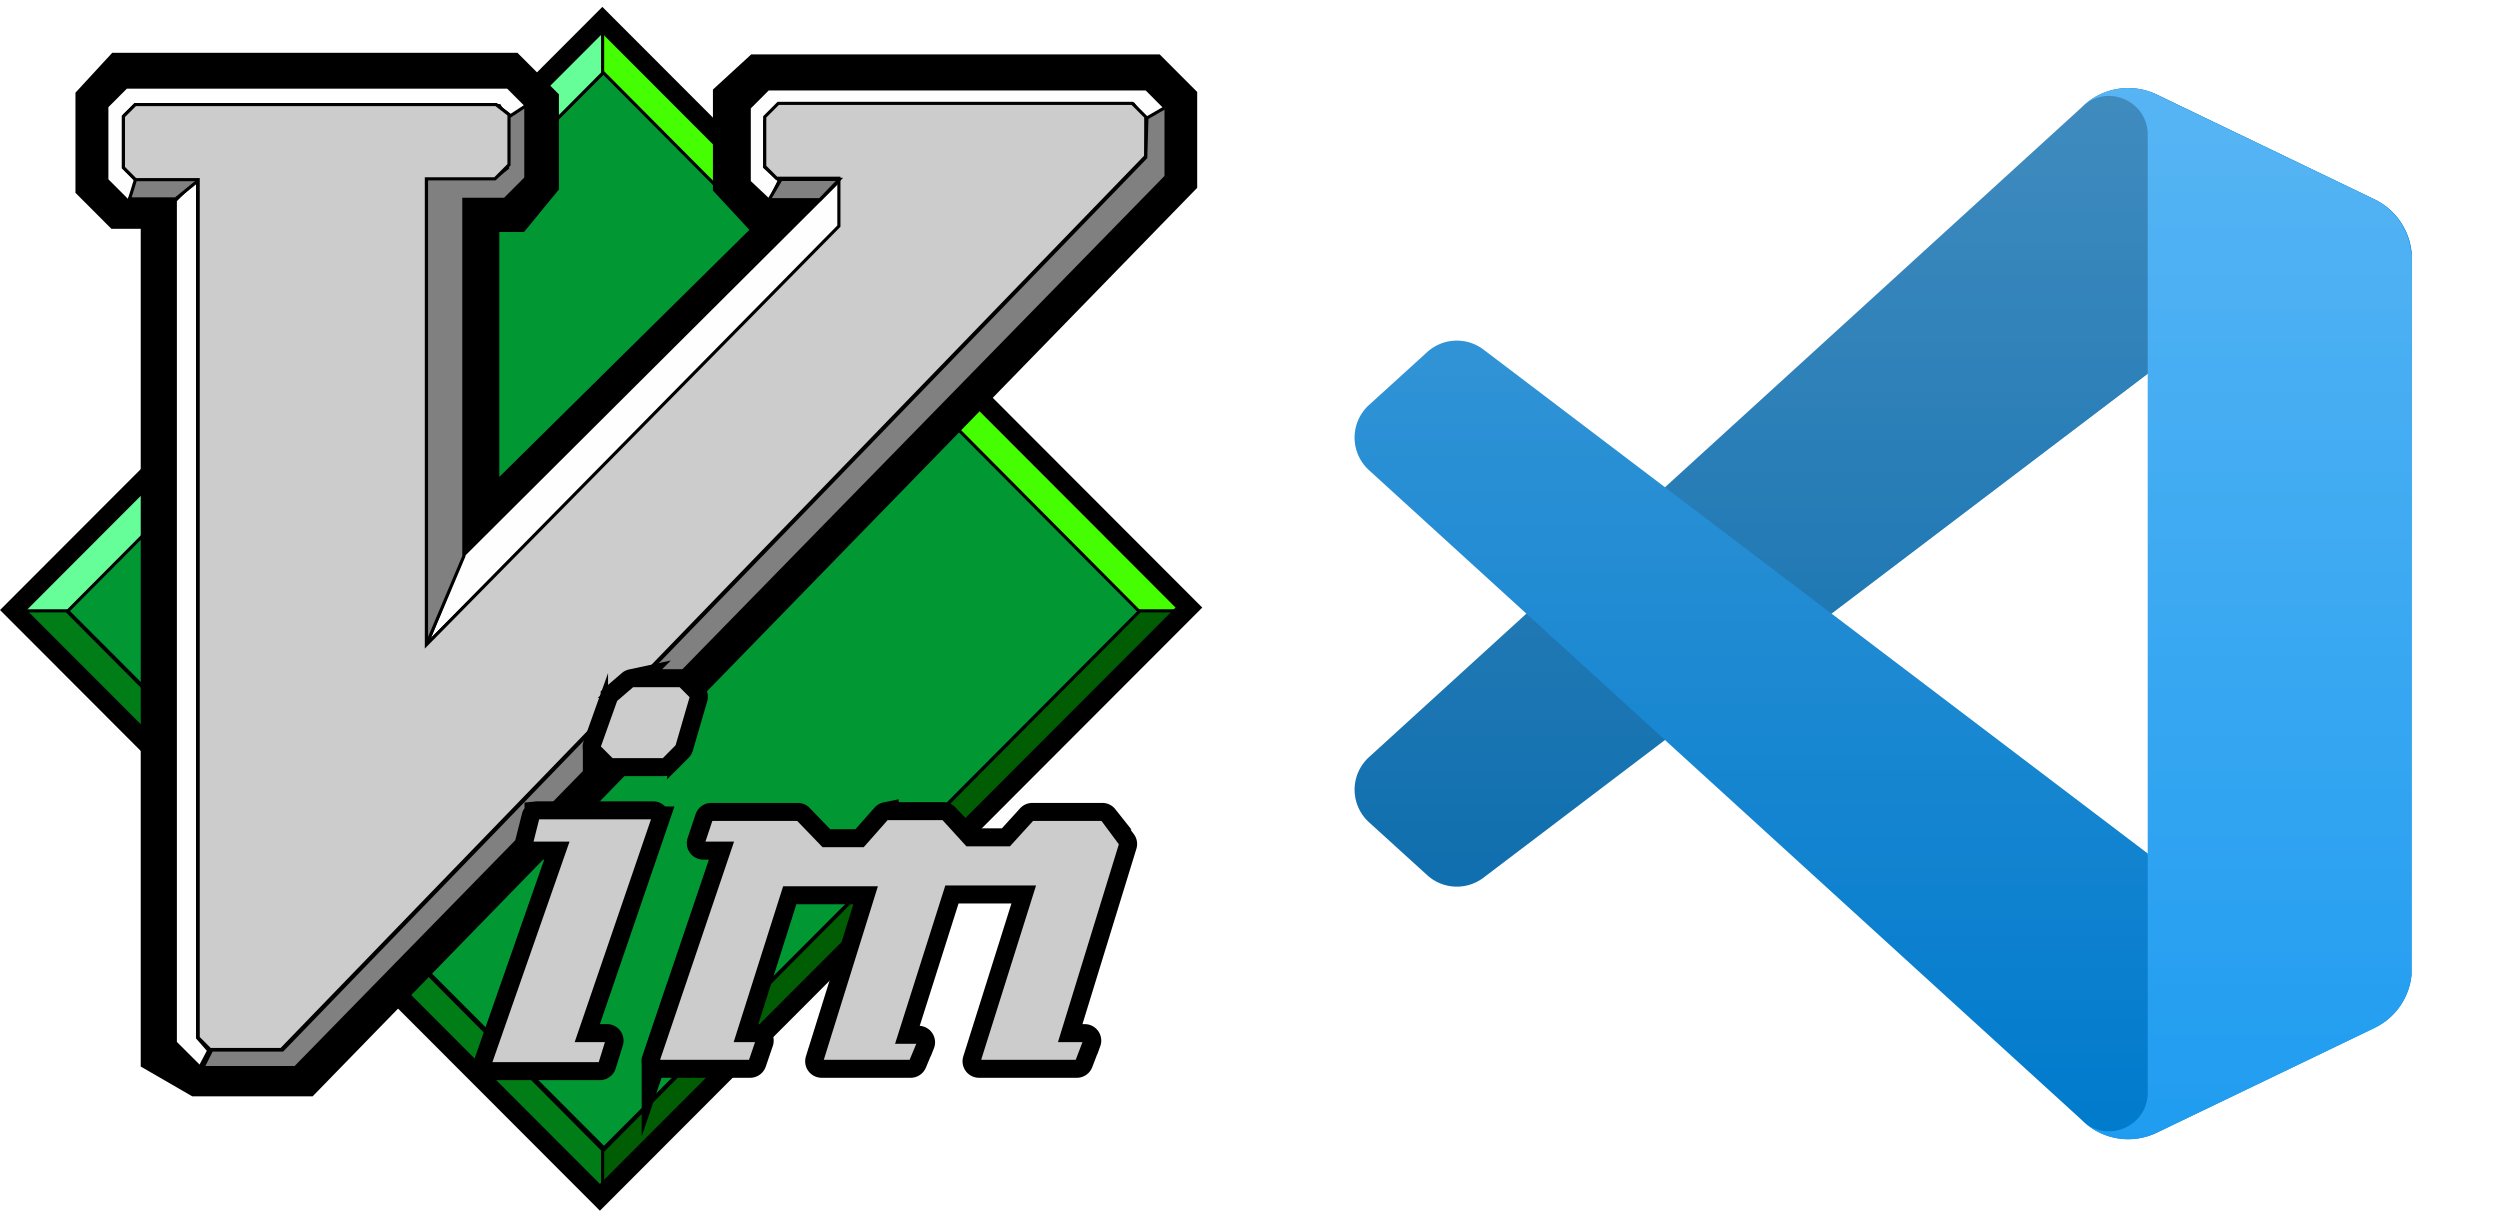 <?xml version="1.0" encoding="UTF-8" standalone="no"?>
<svg
   xml:space="preserve"
   viewBox="0 0 1097.142 538.629"
   version="1.1"
   id="svg219"
   width="1097.142"
   height="538.629"
   xmlns="http://www.w3.org/2000/svg"
   xmlns:svg="http://www.w3.org/2000/svg">
  <defs
   id="defs167">
    <filter
   id="a"
   width="116.727"
   height="92.246"
   x="-8.394"
   y="15.829"
   color-interpolation-filters="sRGB"
   filterUnits="userSpaceOnUse">
      <feFlood
   flood-opacity="0"
   result="BackgroundImageFix"
   id="feFlood132" />
      <feColorMatrix
   in="SourceAlpha"
   values="0 0 0 0 0 0 0 0 0 0 0 0 0 0 0 0 0 0 127 0"
   id="feColorMatrix134" />
      <feOffset
   id="feOffset136" />
      <feGaussianBlur
   stdDeviation="4.167"
   id="feGaussianBlur138" />
      <feColorMatrix
   values="0 0 0 0 0 0 0 0 0 0 0 0 0 0 0 0 0 0 0.25 0"
   id="feColorMatrix140" />
      <feBlend
   in2="BackgroundImageFix"
   mode="overlay"
   result="effect1_dropShadow"
   id="feBlend142" />
      <feBlend
   in="SourceGraphic"
   in2="effect1_dropShadow"
   result="shape"
   id="feBlend144"
   mode="normal" />
    </filter>
    <filter
   id="b"
   width="47.917"
   height="116.151"
   x="60.417"
   y="-8.076"
   color-interpolation-filters="sRGB"
   filterUnits="userSpaceOnUse">
      <feFlood
   flood-opacity="0"
   result="BackgroundImageFix"
   id="feFlood147" />
      <feColorMatrix
   in="SourceAlpha"
   values="0 0 0 0 0 0 0 0 0 0 0 0 0 0 0 0 0 0 127 0"
   id="feColorMatrix149" />
      <feOffset
   id="feOffset151" />
      <feGaussianBlur
   stdDeviation="4.167"
   id="feGaussianBlur153" />
      <feColorMatrix
   values="0 0 0 0 0 0 0 0 0 0 0 0 0 0 0 0 0 0 0.25 0"
   id="feColorMatrix155" />
      <feBlend
   in2="BackgroundImageFix"
   mode="overlay"
   result="effect1_dropShadow"
   id="feBlend157" />
      <feBlend
   in="SourceGraphic"
   in2="effect1_dropShadow"
   result="shape"
   id="feBlend159"
   mode="normal" />
    </filter>
    <linearGradient
   id="c"
   x1="49.939"
   x2="49.939"
   y1="0.258"
   y2="99.742"
   gradientUnits="userSpaceOnUse">
      <stop
   stop-color="#fff"
   id="stop162" />
      <stop
   offset="1"
   stop-color="#fff"
   stop-opacity="0"
   id="stop164" />
    </linearGradient>
  </defs>
  <path
   d="M 266.032,30.562 29.243,267.67 265.047,503.791 501.836,266.682 Z"
   style="fill:#019833;fill-opacity:1;stroke:#000000;stroke-width:1.382px;stroke-linecap:butt;stroke-linejoin:miter;stroke-opacity:1"
   id="path169" />
  <path
   d="M 265.047,31.55 V 10.802 L 7.536,268.659 H 29.243 Z"
   style="fill:#66fe98;fill-opacity:1;stroke:#000000;stroke-width:1.382px;stroke-linecap:butt;stroke-linejoin:miter;stroke-opacity:1"
   id="path171" />
  <path
   d="M 264.454,31.55 V 10.802 L 521.963,268.659 H 500.258 Z"
   style="fill:#45fe02;fill-opacity:1;stroke:#000000;stroke-width:1.382px;stroke-linecap:butt;stroke-linejoin:miter;stroke-opacity:1"
   id="path173" />
  <path
   d="m 265.047,505.174 v 20.748 L 7.536,268.065 H 29.243 Z"
   style="fill:#017d17;fill-opacity:1;stroke:#000000;stroke-width:1.382px;stroke-linecap:butt;stroke-linejoin:miter;stroke-opacity:1"
   id="path175" />
  <path
   d="M 55.309,36.989 H 221.349 l 10.117,10.13 v 31.087 l -8.024,9.78 h -18.139 V 242.374 L 361.577,87.986 h -25.813 l -9.069,-9.78 V 45.373 l 8.371,-7.684 h 168.134 l 8.371,8.382 V 76.808 L 131.355,467.322 H 88.1 L 75.581,460.083 V 86.59 H 54.613 L 46.939,78.905 V 46.071 Z"
   style="fill:none;stroke:#000000;stroke-width:27.644;stroke-linecap:butt;stroke-linejoin:miter;stroke-miterlimit:4;stroke-dasharray:none;stroke-opacity:1"
   id="path177" />
  <path
   d="m 264.454,505.174 v 20.748 L 521.963,268.065 H 500.258 Z"
   style="fill:#005d04;fill-opacity:1;stroke:#000000;stroke-width:1.382px;stroke-linecap:butt;stroke-linejoin:miter;stroke-opacity:1"
   id="path179" />
  <path
   d="M 264.351,8.89 5.874,267.715 263.274,525.463 521.753,266.637 Z"
   style="fill:none;stroke:#000000;stroke-width:8.293;stroke-linecap:butt;stroke-linejoin:miter;stroke-miterlimit:4;stroke-dasharray:none;stroke-opacity:1"
   id="path181" />
  <path
   d="m 223.115,52.791 9.374,-4.94 -9.62,-9.632 H 55.388 l -8.509,8.521 v 32.231 l 9.435,9.447 4.501,-9.447 -5.92,-5.927 V 50.321 l 4.439,-3.952 H 219.169 Z"
   style="fill:#fefefe;fill-opacity:1;stroke:#000000;stroke-width:1.382px;stroke-linecap:butt;stroke-linejoin:miter;stroke-opacity:1"
   id="path183" />
  <path
   d="m 341.519,45.374 -5.915,5.921 v 21.741 l 5.18,5.187 h 27.367 V 99.23 L 187.118,282.968 V 78.483 h 30.087 l 6.172,-6.183 V 50.3 l -5.698,-4.408 H 59.35 l -5.18,5.187 v 22.476 l 5.267,5.274 H 86.976 V 455.386 l 5.18,5.187 H 123.451 L 502.824,68.582 V 51.293 l -5.915,-5.921 z"
   style="fill:none;stroke:#000000;stroke-width:1.382px;stroke-linecap:butt;stroke-linejoin:miter;stroke-opacity:1"
   id="path185" />
  <path
   d="M 86.704,78.206 V 455.444 l 4.882,5.59 -3.829,7.307 L 76.937,457.539 V 87.986 Z"
   style="fill:#fefefe;fill-opacity:1;stroke:#000000;stroke-width:1.382px;stroke-linecap:butt;stroke-linejoin:miter;stroke-opacity:1"
   id="path187" />
  <path
   d="m 59.647,78.206 -2.792,9.082 H 77.087 L 88.25,78.206 Z"
   style="fill:#808080;fill-opacity:1;stroke:#000000;stroke-width:1.382px;stroke-linecap:butt;stroke-linejoin:miter;stroke-opacity:1"
   id="path189" />
  <path
   d="m 337.563,88.406 4.441,-9.137 -6.413,-5.929 v -20.253 l 7.4,-7.409 h 154.407 l 5.92,7.904 8.385,-5.929 -8.632,-8.644 H 337.069 l -8.263,8.273 v 32.48 l 8.572,8.089 M 203.229,243.804 187.103,282.983 369.136,100.213 V 78.478 Z"
   style="fill:#fefefe;fill-opacity:1;stroke:#000000;stroke-width:1.382px;stroke-linecap:butt;stroke-linejoin:miter;stroke-opacity:1"
   id="path191" />
  <path
   d="m 222.745,51.659 8.024,-5.239 v 31.785 l -9.245,9.256 H 203.561 V 244.121 L 187.166,282.893 V 78.206 h 30 l 5.581,-4.54 z"
   style="fill:#808080;fill-opacity:1;stroke:#000000;stroke-width:1.382px;stroke-linecap:butt;stroke-linejoin:miter;stroke-opacity:1"
   id="path193" />
  <path
   d="m 341.519,45.374 -5.915,5.921 v 21.741 l 5.18,5.187 h 27.367 V 99.23 L 187.118,282.968 V 78.483 h 30.087 l 6.172,-6.183 V 50.3 l -5.698,-4.408 H 59.35 l -5.18,5.187 v 22.476 l 5.267,5.274 H 86.976 V 455.386 l 5.18,5.187 H 123.451 L 502.824,68.582 V 51.293 l -5.915,-5.921 z"
   style="fill:#cccccc;fill-opacity:1;stroke:#000000;stroke-width:1.382px;stroke-linecap:butt;stroke-linejoin:miter;stroke-opacity:1"
   id="path195" />
  <path
   d="m 503.317,51.803 8.425,-4.872 V 77.49 L 129.579,468.526 H 89.004 l 3.877,-7.713 H 123.958 L 502.823,69.091 Z m -134.938,26.927 -8.546,8.907 h -22.324 l 5.232,-8.907 z"
   style="fill:#808080;fill-opacity:1;stroke:#000000;stroke-width:1.382px;stroke-linecap:butt;stroke-linejoin:miter;stroke-opacity:1"
   id="path197" />
  <path
   d="m 277.247,299.198 a 1.703,1.705 0 0 0 -0.776,0.389 l -7.339,6.311 a 1.703,1.705 0 0 0 -0.475,0.734 l -7.337,20.574 a 1.703,1.705 0 0 0 0.388,1.772 l 5.612,5.62 a 1.703,1.705 0 0 0 1.209,0.474 h 22.661 a 1.703,1.705 0 0 0 1.209,-0.474 l 5.913,-5.965 a 1.703,1.705 0 0 0 0.432,-0.734 l 6.301,-21.654 a 1.703,1.705 0 0 0 -0.431,-1.686 l -4.877,-4.884 a 1.703,1.705 0 0 0 -1.209,-0.476 h -20.937 a 1.703,1.705 0 0 0 -0.345,0 z m -41.524,58.006 a 1.703,1.705 0 0 0 -1.296,1.253 l -2.805,11.151 a 1.703,1.705 0 0 0 1.641,2.119 h 13.338 l -33.065,94.527 a 1.703,1.705 0 0 0 1.597,2.248 h 48.129 a 1.703,1.705 0 0 0 1.641,-1.166 l 3.151,-10.158 a 1.703,1.705 0 0 0 -1.641,-2.205 h -10.877 l 32.72,-95.523 a 1.703,1.705 0 0 0 -1.597,-2.248 h -50.589 a 1.703,1.705 0 0 0 -0.345,0 z m 153.148,0.346 a 1.703,1.705 0 0 0 -0.95,0.562 l -10.014,11.324 H 361.98 l -10.619,-11.021 a 1.703,1.705 0 0 0 -1.209,-0.519 h -38.026 a 1.703,1.705 0 0 0 -1.598,1.123 l -3.496,10.461 a 1.703,1.705 0 0 0 1.597,2.248 h 10.187 l -31.684,93.49 a 1.703,1.705 0 0 0 1.598,2.248 h 40.488 a 1.703,1.705 0 0 0 1.597,-1.123 l 3.108,-9.12 a 1.703,1.705 0 0 0 -1.597,-2.248 h -7.079 l 20.201,-63.667 h 36.561 l -23.051,73.953 a 1.703,1.705 0 0 0 1.641,2.205 h 39.064 a 1.703,1.705 0 0 0 1.554,-1.037 l 3.496,-8.385 a 1.703,1.705 0 0 0 -1.554,-2.335 h -7.079 l 20.546,-64.747 h 34.791 l -23.396,74.299 a 1.703,1.705 0 0 0 1.641,2.205 h 42.906 a 1.703,1.705 0 0 0 1.597,-1.08 l 3.496,-9.12 a 1.703,1.705 0 0 0 -1.597,-2.29 h -8.504 l 25.857,-84.068 a 1.703,1.705 0 0 0 -0.26,-1.556 l -8.029,-10.806 a 1.703,1.705 0 0 0 -1.381,-0.647 h -30.689 a 1.703,1.705 0 0 0 -1.253,0.519 l -9.669,10.632 h -16.921 l -10.014,-10.979 a 1.703,1.705 0 0 0 -1.251,-0.519 h -24.733 a 1.703,1.705 0 0 0 -0.345,0 z"
   style="fill:#cccccc;fill-opacity:1;stroke:#000000;stroke-width:11.058;stroke-linecap:butt;stroke-linejoin:miter;stroke-miterlimit:10;stroke-dasharray:none;stroke-opacity:1"
   id="path199" />
  <path
   d="m 277.593,300.884 -7.337,6.31 -7.339,20.574 5.612,5.62 h 22.661 l 5.913,-5.965 6.303,-21.654 -4.877,-4.884 z m -41.524,58.004 -2.805,11.152 h 15.712 l -33.841,96.775 h 48.128 l 3.151,-10.156 h -13.251 l 33.496,-97.771 z m 153.148,0.346 -10.489,11.887 h -17.439 l -11.137,-11.541 h -38.026 l -3.497,10.461 h 12.561 l -32.46,95.737 h 40.488 l 3.108,-9.119 h -9.409 l 21.28,-67.039 h 40.144 l -23.741,76.159 h 39.064 l 3.496,-8.386 h -9.409 l 21.625,-68.119 h 38.373 l -24.085,76.505 h 42.906 l 3.495,-9.12 h -10.833 l 26.547,-86.273 -8.029,-10.806 h -30.689 l -10.144,11.152 h -18.474 l -10.489,-11.498 z"
   style="fill:#cccccc;fill-opacity:1;stroke:#000000;stroke-width:1.382;stroke-linecap:butt;stroke-linejoin:miter;stroke-miterlimit:10;stroke-dasharray:none;stroke-opacity:1"
   id="path201" />
  <g
   mask="url(#mask0)"
   style="fill:none"
   transform="matrix(4.637,0,0,4.637,594.763,37.451)"
   id="g217">
    <path
   fill="#0065a9"
   d="M 96.461,10.796 75.857,0.876 A 6.23,6.23 0 0 0 68.75,2.083 l -67.451,61.5 a 4.167,4.167 0 0 0 0.004,6.162 l 5.51,5.009 a 4.167,4.167 0 0 0 5.32,0.236 L 93.361,13.37 C 96.086,11.303 100,13.246 100,16.667 v -0.24 a 6.25,6.25 0 0 0 -3.539,-5.63 z"
   id="path203" />
    <g
   filter="url(#a)"
   id="g207">
      <path
   fill="#007acc"
   d="m 96.461,89.204 -20.604,9.92 A 6.229,6.229 0 0 1 68.75,97.917 L 1.299,36.417 a 4.167,4.167 0 0 1 0.004,-6.162 l 5.51,-5.009 a 4.167,4.167 0 0 1 5.32,-0.236 L 93.361,86.63 C 96.086,88.697 100,86.754 100,83.333 v 0.24 a 6.25,6.25 0 0 1 -3.539,5.63 z"
   id="path205" />
    </g>
    <g
   filter="url(#b)"
   id="g211">
      <path
   fill="#1f9cf0"
   d="M 75.858,99.126 A 6.232,6.232 0 0 1 68.75,97.916 C 71.056,100.223 75,98.59 75,95.328 V 4.672 C 75,1.41 71.056,-0.223 68.75,2.083 a 6.232,6.232 0 0 1 7.108,-1.21 l 20.6,9.908 A 6.25,6.25 0 0 1 100,16.413 v 67.174 a 6.25,6.25 0 0 1 -3.541,5.633 z"
   id="path209" />
    </g>
    <g
   opacity="0.25"
   style="mix-blend-mode:overlay"
   id="g215">
      <path
   fill="url(#c)"
   fill-rule="evenodd"
   d="m 70.851,99.317 a 6.224,6.224 0 0 0 4.96,-0.19 L 96.4,89.22 a 6.25,6.25 0 0 0 3.54,-5.633 V 16.413 A 6.25,6.25 0 0 0 96.4,10.781 L 75.812,0.874 a 6.226,6.226 0 0 0 -7.104,1.21 L 29.294,38.04 12.126,25.01 A 4.162,4.162 0 0 0 6.809,25.246 L 1.302,30.255 A 4.168,4.168 0 0 0 1.298,36.417 L 16.186,50 1.298,63.583 a 4.168,4.168 0 0 0 0.004,6.162 l 5.507,5.009 a 4.162,4.162 0 0 0 5.317,0.236 L 29.294,61.96 68.708,97.918 a 6.218,6.218 0 0 0 2.143,1.4 z M 74.954,27.3 45.048,50 74.954,72.701 Z"
   clip-rule="evenodd"
   style="fill:url(#c)"
   id="path213" />
    </g>
  </g>
</svg>
